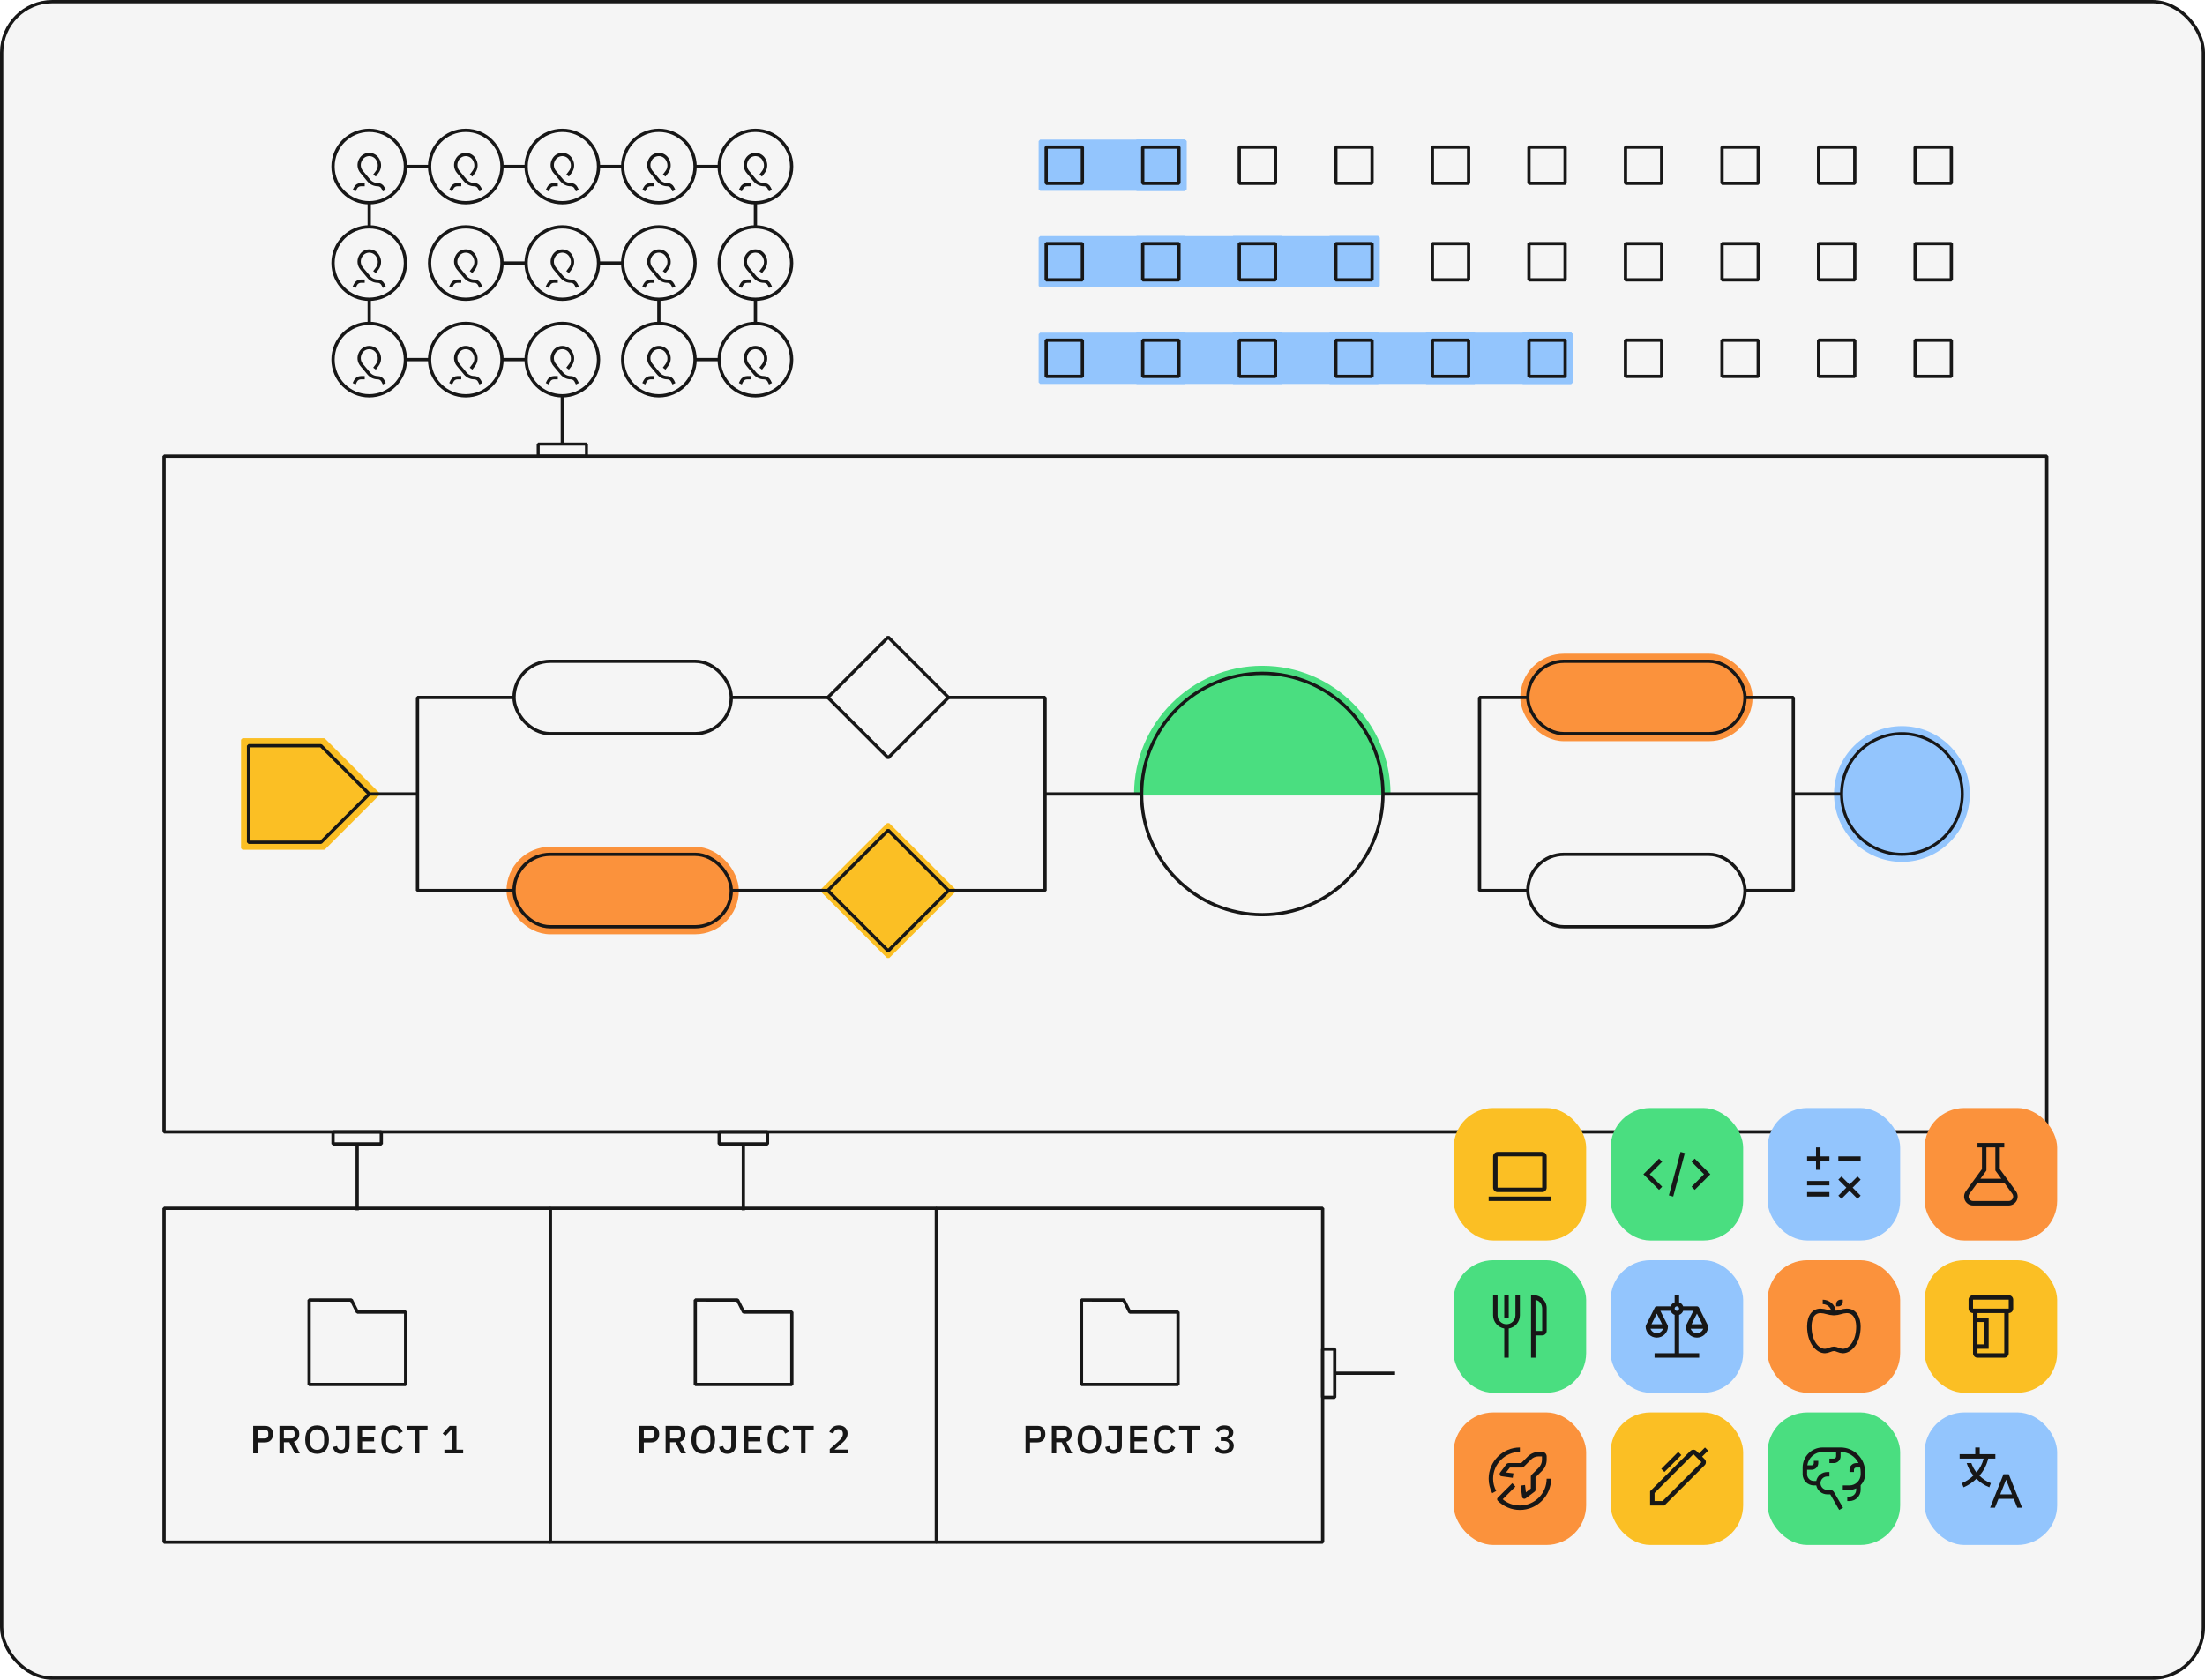 <svg width="672" height="512" viewBox="0 0 672 512" fill="none" xmlns="http://www.w3.org/2000/svg">
<g clip-path="url(#clip0_3097_602419)">
<rect width="672" height="512" rx="16" fill="#F5F5F5"/>
<rect x="50" y="368.294" width="117.697" height="101.755" stroke="#171717" stroke-linejoin="bevel"/>
<path d="M94.202 396.238L107.075 396.245L108.914 399.916H123.626V421.984H94.202V396.238Z" stroke="#171717" stroke-linejoin="bevel"/>
<path d="M78.513 442.981H77.157V434.605H80.757C82.293 434.605 83.193 435.601 83.193 437.125C83.193 438.649 82.293 439.645 80.757 439.645H78.513V442.981ZM78.513 435.793V438.457H80.673C81.357 438.457 81.765 438.085 81.765 437.413V436.837C81.765 436.165 81.357 435.793 80.673 435.793H78.513ZM86.517 439.597V442.981H85.161V434.605H88.773C90.273 434.605 91.197 435.577 91.197 437.125C91.197 438.313 90.633 439.141 89.565 439.453L91.377 442.981H89.865L88.185 439.597H86.517ZM86.517 438.457H88.677C89.361 438.457 89.769 438.085 89.769 437.413V436.837C89.769 436.165 89.361 435.793 88.677 435.793H86.517V438.457ZM96.627 443.125C94.443 443.125 93.015 441.613 93.015 438.793C93.015 435.973 94.443 434.461 96.627 434.461C98.811 434.461 100.239 435.973 100.239 438.793C100.239 441.613 98.811 443.125 96.627 443.125ZM96.627 441.913C97.923 441.913 98.787 440.977 98.787 439.453V438.133C98.787 436.609 97.923 435.673 96.627 435.673C95.331 435.673 94.467 436.609 94.467 438.133V439.453C94.467 440.977 95.331 441.913 96.627 441.913ZM102.416 434.605H106.508V440.701C106.508 442.165 105.512 443.125 103.964 443.125C102.512 443.125 101.672 442.273 101.444 441.025L102.692 440.749C102.836 441.457 103.232 441.913 103.964 441.913C104.684 441.913 105.152 441.469 105.152 440.557V435.733H102.416V434.605ZM114.371 442.981H109.007V434.605H114.371V435.805H110.363V438.133H113.999V439.333H110.363V441.781H114.371V442.981ZM119.744 443.125C117.56 443.125 116.228 441.601 116.228 438.793C116.228 435.985 117.56 434.461 119.744 434.461C121.196 434.461 122.168 435.109 122.732 436.357L121.592 436.981C121.304 436.189 120.716 435.673 119.744 435.673C118.46 435.673 117.668 436.609 117.668 438.157V439.429C117.668 440.977 118.46 441.913 119.744 441.913C120.74 441.913 121.376 441.337 121.676 440.521L122.768 441.181C122.204 442.393 121.196 443.125 119.744 443.125ZM126.438 442.981V435.805H123.942V434.605H130.29V435.805H127.794V442.981H126.438ZM141.155 442.981H135.431V441.853H137.783V435.589H137.687L135.743 437.665L134.915 436.921L137.051 434.605H139.115V441.853H141.155V442.981Z" fill="#171717"/>
<rect x="167.696" y="368.294" width="117.697" height="101.755" stroke="#171717" stroke-linejoin="bevel"/>
<path d="M211.898 396.238L224.772 396.245L226.611 399.916H241.323V421.984H211.898V396.238Z" stroke="#171717" stroke-linejoin="bevel"/>
<path d="M196.21 442.981H194.854V434.605H198.454C199.99 434.605 200.89 435.601 200.89 437.125C200.89 438.649 199.99 439.645 198.454 439.645H196.21V442.981ZM196.21 435.793V438.457H198.37C199.054 438.457 199.462 438.085 199.462 437.413V436.837C199.462 436.165 199.054 435.793 198.37 435.793H196.21ZM204.213 439.597V442.981H202.857V434.605H206.469C207.969 434.605 208.893 435.577 208.893 437.125C208.893 438.313 208.329 439.141 207.261 439.453L209.073 442.981H207.561L205.881 439.597H204.213ZM204.213 438.457H206.373C207.057 438.457 207.465 438.085 207.465 437.413V436.837C207.465 436.165 207.057 435.793 206.373 435.793H204.213V438.457ZM214.323 443.125C212.139 443.125 210.711 441.613 210.711 438.793C210.711 435.973 212.139 434.461 214.323 434.461C216.507 434.461 217.935 435.973 217.935 438.793C217.935 441.613 216.507 443.125 214.323 443.125ZM214.323 441.913C215.619 441.913 216.483 440.977 216.483 439.453V438.133C216.483 436.609 215.619 435.673 214.323 435.673C213.027 435.673 212.163 436.609 212.163 438.133V439.453C212.163 440.977 213.027 441.913 214.323 441.913ZM220.112 434.605H224.204V440.701C224.204 442.165 223.208 443.125 221.66 443.125C220.208 443.125 219.368 442.273 219.14 441.025L220.388 440.749C220.532 441.457 220.928 441.913 221.66 441.913C222.38 441.913 222.848 441.469 222.848 440.557V435.733H220.112V434.605ZM232.067 442.981H226.703V434.605H232.067V435.805H228.059V438.133H231.695V439.333H228.059V441.781H232.067V442.981ZM237.441 443.125C235.257 443.125 233.925 441.601 233.925 438.793C233.925 435.985 235.257 434.461 237.441 434.461C238.893 434.461 239.865 435.109 240.429 436.357L239.289 436.981C239.001 436.189 238.413 435.673 237.441 435.673C236.157 435.673 235.365 436.609 235.365 438.157V439.429C235.365 440.977 236.157 441.913 237.441 441.913C238.437 441.913 239.073 441.337 239.373 440.521L240.465 441.181C239.901 442.393 238.893 443.125 237.441 443.125ZM244.134 442.981V435.805H241.638V434.605H247.986V435.805H245.49V442.981H244.134ZM258.564 441.829V442.981H252.876V441.685L255.552 439.297C256.392 438.541 256.872 437.869 256.872 437.101V436.945C256.872 436.141 256.344 435.637 255.516 435.637C254.592 435.637 254.148 436.225 253.944 436.957L252.756 436.501C253.104 435.445 253.944 434.461 255.624 434.461C257.328 434.461 258.312 435.493 258.312 436.945C258.312 438.301 257.412 439.189 256.308 440.137L254.34 441.829H258.564Z" fill="#171717"/>
<rect x="285.394" y="368.294" width="117.697" height="101.755" stroke="#171717" stroke-linejoin="bevel"/>
<path d="M329.596 396.238L342.469 396.245L344.308 399.916H359.02V421.984H329.596V396.238Z" stroke="#171717" stroke-linejoin="bevel"/>
<path d="M313.907 442.981H312.551V434.605H316.151C317.687 434.605 318.587 435.601 318.587 437.125C318.587 438.649 317.687 439.645 316.151 439.645H313.907V442.981ZM313.907 435.793V438.457H316.067C316.751 438.457 317.159 438.085 317.159 437.413V436.837C317.159 436.165 316.751 435.793 316.067 435.793H313.907ZM321.91 439.597V442.981H320.554V434.605H324.166C325.666 434.605 326.59 435.577 326.59 437.125C326.59 438.313 326.026 439.141 324.958 439.453L326.77 442.981H325.258L323.578 439.597H321.91ZM321.91 438.457H324.07C324.754 438.457 325.162 438.085 325.162 437.413V436.837C325.162 436.165 324.754 435.793 324.07 435.793H321.91V438.457ZM332.02 443.125C329.836 443.125 328.408 441.613 328.408 438.793C328.408 435.973 329.836 434.461 332.02 434.461C334.204 434.461 335.632 435.973 335.632 438.793C335.632 441.613 334.204 443.125 332.02 443.125ZM332.02 441.913C333.316 441.913 334.18 440.977 334.18 439.453V438.133C334.18 436.609 333.316 435.673 332.02 435.673C330.724 435.673 329.86 436.609 329.86 438.133V439.453C329.86 440.977 330.724 441.913 332.02 441.913ZM337.809 434.605H341.901V440.701C341.901 442.165 340.905 443.125 339.357 443.125C337.905 443.125 337.065 442.273 336.837 441.025L338.085 440.749C338.229 441.457 338.625 441.913 339.357 441.913C340.077 441.913 340.545 441.469 340.545 440.557V435.733H337.809V434.605ZM349.764 442.981H344.4V434.605H349.764V435.805H345.756V438.133H349.392V439.333H345.756V441.781H349.764V442.981ZM355.138 443.125C352.954 443.125 351.622 441.601 351.622 438.793C351.622 435.985 352.954 434.461 355.138 434.461C356.59 434.461 357.562 435.109 358.126 436.357L356.986 436.981C356.698 436.189 356.11 435.673 355.138 435.673C353.854 435.673 353.062 436.609 353.062 438.157V439.429C353.062 440.977 353.854 441.913 355.138 441.913C356.134 441.913 356.77 441.337 357.07 440.521L358.162 441.181C357.598 442.393 356.59 443.125 355.138 443.125ZM361.831 442.981V435.805H359.335V434.605H365.683V435.805H363.187V442.981H361.831ZM372.061 438.049H372.913C373.945 438.049 374.437 437.557 374.437 436.873V436.789C374.437 436.033 373.909 435.601 373.105 435.601C372.313 435.601 371.761 435.985 371.377 436.621L370.477 435.841C370.981 435.109 371.749 434.461 373.141 434.461C374.725 434.461 375.865 435.265 375.865 436.621C375.865 437.689 375.133 438.349 374.257 438.541V438.601C375.205 438.781 376.009 439.465 376.009 440.677C376.009 442.141 374.809 443.125 373.021 443.125C371.461 443.125 370.681 442.393 370.153 441.625L371.149 440.845C371.557 441.517 372.049 441.985 373.021 441.985C374.041 441.985 374.605 441.469 374.605 440.605V440.521C374.605 439.669 374.005 439.201 372.949 439.201H372.061V438.049Z" fill="#171717"/>
<rect x="101.492" y="344.997" width="14.712" height="3.678" fill="#F5F5F5" stroke="#171717" stroke-linejoin="bevel"/>
<rect x="219.188" y="344.997" width="14.712" height="3.678" fill="#F5F5F5" stroke="#171717" stroke-linejoin="bevel"/>
<rect x="403.09" y="411.201" width="3.678" height="14.712" fill="#F5F5F5" stroke="#171717" stroke-linejoin="bevel"/>
<path d="M108.849 348.675V368.904" stroke="#171717" stroke-linejoin="bevel"/>
<path d="M226.545 348.675V368.904" stroke="#171717" stroke-linejoin="bevel"/>
<path d="M432.514 418.557H406.768" stroke="#171717" stroke-linejoin="bevel"/>
<path d="M171.375 135.35V109.604H112.526V50.755H230.223V109.604H200.799V80.18H141.951" stroke="#171717" stroke-linejoin="bevel"/>
<rect x="164.019" y="135.35" width="14.712" height="3.678" fill="#F5F5F5" stroke="#171717" stroke-width="0.92" stroke-linejoin="bevel"/>
<circle cx="171.375" cy="80.18" r="11.034" fill="#F5F5F5" stroke="#171717" stroke-linejoin="bevel"/>
<circle cx="171.375" cy="50.755" r="11.034" fill="#F5F5F5" stroke="#171717" stroke-linejoin="bevel"/>
<circle cx="200.799" cy="80.18" r="11.034" fill="#F5F5F5" stroke="#171717" stroke-linejoin="bevel"/>
<circle cx="200.799" cy="50.755" r="11.034" fill="#F5F5F5" stroke="#171717" stroke-linejoin="bevel"/>
<circle cx="230.223" cy="80.18" r="11.034" fill="#F5F5F5" stroke="#171717" stroke-linejoin="bevel"/>
<circle cx="230.223" cy="50.755" r="11.034" fill="#F5F5F5" stroke="#171717" stroke-linejoin="bevel"/>
<circle cx="230.223" cy="109.603" r="11.034" fill="#F5F5F5" stroke="#171717" stroke-linejoin="bevel"/>
<circle cx="200.799" cy="109.603" r="11.034" fill="#F5F5F5" stroke="#171717" stroke-linejoin="bevel"/>
<circle cx="171.375" cy="109.603" r="11.034" fill="#F5F5F5" stroke="#171717" stroke-linejoin="bevel"/>
<circle cx="141.95" cy="80.18" r="11.034" fill="#F5F5F5" stroke="#171717" stroke-linejoin="bevel"/>
<circle cx="141.95" cy="50.755" r="11.034" fill="#F5F5F5" stroke="#171717" stroke-linejoin="bevel"/>
<circle cx="141.95" cy="109.603" r="11.034" fill="#F5F5F5" stroke="#171717" stroke-linejoin="bevel"/>
<circle cx="112.526" cy="80.18" r="11.034" fill="#F5F5F5" stroke="#171717" stroke-linejoin="bevel"/>
<circle cx="112.526" cy="50.755" r="11.034" fill="#F5F5F5" stroke="#171717" stroke-linejoin="bevel"/>
<circle cx="112.526" cy="109.603" r="11.034" fill="#F5F5F5" stroke="#171717" stroke-linejoin="bevel"/>
<path d="M117.124 87.535L116.695 86.677C116.394 86.076 115.78 85.697 115.108 85.697V85.697C114.055 85.697 113.056 85.229 112.382 84.42L110.202 81.804C109.379 80.817 109.219 79.437 109.794 78.288L109.865 78.146C110.369 77.138 111.399 76.501 112.526 76.501V76.501C113.653 76.501 114.684 77.138 115.188 78.146L115.285 78.341C115.848 79.468 115.727 80.816 114.971 81.824L114.825 82.019L114.135 82.938M107.929 87.535L108.34 86.713C108.651 86.09 109.288 85.697 109.985 85.697H111.147" stroke="#171717" stroke-linejoin="bevel"/>
<path d="M117.124 58.111L116.695 57.253C116.394 56.652 115.78 56.272 115.108 56.272V56.272C114.055 56.272 113.056 55.804 112.382 54.995L110.202 52.379C109.379 51.393 109.219 50.013 109.794 48.864L109.865 48.722C110.369 47.714 111.399 47.077 112.526 47.077V47.077C113.653 47.077 114.684 47.714 115.188 48.722L115.285 48.916C115.848 50.043 115.727 51.392 114.971 52.4L114.825 52.594L114.135 53.514M107.929 58.111L108.34 57.289C108.651 56.666 109.288 56.272 109.985 56.272H111.147" stroke="#171717" stroke-linejoin="bevel"/>
<path d="M117.124 116.959L116.695 116.101C116.394 115.5 115.78 115.12 115.108 115.12V115.12C114.055 115.12 113.056 114.653 112.382 113.844L110.202 111.228C109.379 110.241 109.219 108.861 109.794 107.712L109.865 107.57C110.369 106.562 111.399 105.925 112.526 105.925V105.925C113.653 105.925 114.684 106.562 115.188 107.57L115.285 107.764C115.848 108.891 115.727 110.24 114.971 111.248L114.825 111.442L114.135 112.362M107.929 116.959L108.34 116.137C108.651 115.514 109.288 115.12 109.985 115.12H111.147" stroke="#171717" stroke-linejoin="bevel"/>
<path d="M146.548 87.535L146.118 86.677C145.818 86.076 145.204 85.697 144.532 85.697V85.697C143.478 85.697 142.48 85.229 141.806 84.42L139.626 81.804C138.803 80.817 138.643 79.437 139.218 78.288L139.289 78.146C139.793 77.138 140.823 76.501 141.95 76.501V76.501C143.077 76.501 144.107 77.138 144.612 78.146L144.709 78.341C145.272 79.468 145.15 80.816 144.394 81.824L144.249 82.019L143.559 82.938M137.353 87.535L137.764 86.713C138.075 86.09 138.712 85.697 139.409 85.697H140.571" stroke="#171717" stroke-linejoin="bevel"/>
<path d="M146.548 58.111L146.118 57.253C145.818 56.652 145.204 56.272 144.532 56.272V56.272C143.478 56.272 142.48 55.804 141.806 54.995L139.626 52.379C138.803 51.393 138.643 50.013 139.218 48.864L139.289 48.722C139.793 47.714 140.823 47.077 141.95 47.077V47.077C143.077 47.077 144.107 47.714 144.612 48.722L144.709 48.916C145.272 50.043 145.15 51.392 144.394 52.4L144.249 52.594L143.559 53.514M137.353 58.111L137.764 57.289C138.075 56.666 138.712 56.272 139.409 56.272H140.571" stroke="#171717" stroke-linejoin="bevel"/>
<path d="M146.548 116.959L146.118 116.101C145.818 115.5 145.204 115.12 144.532 115.12V115.12C143.478 115.12 142.48 114.653 141.806 113.844L139.626 111.228C138.803 110.241 138.643 108.861 139.218 107.712L139.289 107.57C139.793 106.562 140.823 105.925 141.95 105.925V105.925C143.077 105.925 144.107 106.562 144.612 107.57L144.709 107.764C145.272 108.891 145.15 110.24 144.394 111.248L144.249 111.442L143.559 112.362M137.353 116.959L137.764 116.137C138.075 115.514 138.712 115.12 139.409 115.12H140.571" stroke="#171717" stroke-linejoin="bevel"/>
<path d="M175.972 87.535L175.543 86.677C175.243 86.076 174.628 85.697 173.956 85.697V85.697C172.903 85.697 171.905 85.229 171.23 84.42L169.05 81.804C168.228 80.817 168.068 79.437 168.642 78.288L168.713 78.146C169.217 77.138 170.248 76.501 171.375 76.501V76.501C172.502 76.501 173.532 77.138 174.036 78.146L174.133 78.341C174.697 79.468 174.575 80.816 173.819 81.824L173.674 82.019L172.984 82.938M166.777 87.535L167.189 86.713C167.5 86.09 168.137 85.697 168.833 85.697H169.996" stroke="#171717" stroke-linejoin="bevel"/>
<path d="M175.972 58.111L175.543 57.253C175.243 56.652 174.628 56.272 173.956 56.272V56.272C172.903 56.272 171.905 55.804 171.23 54.995L169.05 52.379C168.228 51.393 168.068 50.013 168.642 48.864L168.713 48.722C169.217 47.714 170.248 47.077 171.375 47.077V47.077C172.502 47.077 173.532 47.714 174.036 48.722L174.133 48.916C174.697 50.043 174.575 51.392 173.819 52.4L173.674 52.594L172.984 53.514M166.777 58.111L167.189 57.289C167.5 56.666 168.137 56.272 168.833 56.272H169.996" stroke="#171717" stroke-linejoin="bevel"/>
<path d="M205.396 87.535L204.967 86.677C204.667 86.076 204.052 85.697 203.38 85.697V85.697C202.327 85.697 201.328 85.229 200.654 84.42L198.474 81.804C197.652 80.817 197.492 79.437 198.066 78.288L198.137 78.146C198.641 77.138 199.672 76.501 200.799 76.501V76.501C201.926 76.501 202.956 77.138 203.46 78.146L203.557 78.341C204.121 79.468 203.999 80.816 203.243 81.824L203.097 82.019L202.408 82.938M196.201 87.535L196.612 86.713C196.924 86.09 197.561 85.697 198.257 85.697H199.419" stroke="#171717" stroke-linejoin="bevel"/>
<path d="M205.396 58.111L204.967 57.253C204.667 56.652 204.052 56.272 203.38 56.272V56.272C202.327 56.272 201.328 55.804 200.654 54.995L198.474 52.379C197.652 51.393 197.492 50.013 198.066 48.864L198.137 48.722C198.641 47.714 199.672 47.077 200.799 47.077V47.077C201.926 47.077 202.956 47.714 203.46 48.722L203.557 48.916C204.121 50.043 203.999 51.392 203.243 52.4L203.097 52.594L202.408 53.514M196.201 58.111L196.612 57.289C196.924 56.666 197.561 56.272 198.257 56.272H199.419" stroke="#171717" stroke-linejoin="bevel"/>
<path d="M234.82 87.535L234.391 86.677C234.09 86.076 233.476 85.697 232.804 85.697V85.697C231.751 85.697 230.752 85.229 230.078 84.42L227.898 81.804C227.076 80.817 226.916 79.437 227.49 78.288L227.561 78.146C228.065 77.138 229.095 76.501 230.223 76.501V76.501C231.35 76.501 232.38 77.138 232.884 78.146L232.981 78.341C233.545 79.468 233.423 80.816 232.667 81.824L232.521 82.019L231.832 82.938M225.625 87.535L226.036 86.713C226.348 86.09 226.985 85.697 227.681 85.697H228.843" stroke="#171717" stroke-linejoin="bevel"/>
<path d="M234.82 58.111L234.391 57.253C234.09 56.652 233.476 56.272 232.804 56.272V56.272C231.751 56.272 230.752 55.804 230.078 54.995L227.898 52.379C227.076 51.393 226.916 50.013 227.49 48.864L227.561 48.722C228.065 47.714 229.095 47.077 230.223 47.077V47.077C231.35 47.077 232.38 47.714 232.884 48.722L232.981 48.916C233.545 50.043 233.423 51.392 232.667 52.4L232.521 52.594L231.832 53.514M225.625 58.111L226.036 57.289C226.348 56.666 226.985 56.272 227.681 56.272H228.843" stroke="#171717" stroke-linejoin="bevel"/>
<path d="M234.82 116.959L234.391 116.101C234.09 115.5 233.476 115.12 232.804 115.12V115.12C231.751 115.12 230.752 114.653 230.078 113.844L227.898 111.228C227.076 110.241 226.916 108.861 227.49 107.712L227.561 107.57C228.065 106.562 229.095 105.925 230.223 105.925V105.925C231.35 105.925 232.38 106.562 232.884 107.57L232.981 107.764C233.545 108.891 233.423 110.24 232.667 111.248L232.521 111.442L231.832 112.362M225.625 116.959L226.036 116.137C226.348 115.514 226.985 115.12 227.681 115.12H228.843" stroke="#171717" stroke-linejoin="bevel"/>
<path d="M205.396 116.959L204.967 116.101C204.667 115.5 204.052 115.12 203.38 115.12V115.12C202.327 115.12 201.328 114.653 200.654 113.844L198.474 111.228C197.652 110.241 197.492 108.861 198.066 107.712L198.137 107.57C198.641 106.562 199.672 105.925 200.799 105.925V105.925C201.926 105.925 202.956 106.562 203.46 107.57L203.557 107.764C204.121 108.891 203.999 110.24 203.243 111.248L203.097 111.442L202.408 112.362M196.201 116.959L196.612 116.137C196.924 115.514 197.561 115.12 198.257 115.12H199.419" stroke="#171717" stroke-linejoin="bevel"/>
<path d="M175.972 116.959L175.543 116.101C175.243 115.5 174.628 115.12 173.956 115.12V115.12C172.903 115.12 171.905 114.653 171.23 113.844L169.05 111.228C168.228 110.241 168.068 108.861 168.642 107.712L168.713 107.57C169.217 106.562 170.248 105.925 171.375 105.925V105.925C172.502 105.925 173.532 106.562 174.036 107.57L174.133 107.764C174.697 108.891 174.575 110.24 173.819 111.248L173.674 111.442L172.984 112.362M166.777 116.959L167.189 116.137C167.5 115.514 168.137 115.12 168.833 115.12H169.996" stroke="#171717" stroke-linejoin="bevel"/>
<rect x="317" y="43" width="44.136" height="14.712" fill="#93C5FD" stroke="#93C5FD" stroke-width="0.92" stroke-linejoin="bevel"/>
<rect x="346.424" y="43" width="14.712" height="14.712" fill="#93C5FD" stroke="#93C5FD" stroke-linejoin="bevel"/>
<rect x="317" y="101.848" width="161.833" height="14.712" fill="#93C5FD" stroke="#93C5FD" stroke-width="0.92" stroke-linejoin="bevel"/>
<rect x="375.849" y="101.848" width="14.712" height="14.712" fill="#93C5FD" stroke="#93C5FD" stroke-linejoin="bevel"/>
<rect x="434.696" y="101.848" width="14.712" height="14.712" fill="#93C5FD" stroke="#93C5FD" stroke-linejoin="bevel"/>
<rect x="346.424" y="101.848" width="14.712" height="14.712" fill="#93C5FD" stroke="#93C5FD" stroke-linejoin="bevel"/>
<rect x="405.272" y="101.848" width="14.712" height="14.712" fill="#93C5FD" stroke="#93C5FD" stroke-linejoin="bevel"/>
<rect x="464.121" y="101.848" width="14.712" height="14.712" fill="#93C5FD" stroke="#93C5FD" stroke-linejoin="bevel"/>
<rect x="317" y="72.424" width="102.985" height="14.712" fill="#93C5FD" stroke="#93C5FD" stroke-width="0.92" stroke-linejoin="bevel"/>
<rect x="375.849" y="72.424" width="14.712" height="14.712" fill="#93C5FD" stroke="#93C5FD" stroke-linejoin="bevel"/>
<rect x="346.424" y="72.424" width="14.712" height="14.712" fill="#93C5FD" stroke="#93C5FD" stroke-linejoin="bevel"/>
<rect x="405.272" y="72.424" width="14.712" height="14.712" fill="#93C5FD" stroke="#93C5FD" stroke-linejoin="bevel"/>
<rect x="318.839" y="44.839" width="11.034" height="11.034" stroke="#171717" stroke-linejoin="bevel"/>
<rect x="318.839" y="74.263" width="11.034" height="11.034" stroke="#171717" stroke-linejoin="bevel"/>
<rect x="318.839" y="103.688" width="11.034" height="11.034" stroke="#171717" stroke-linejoin="bevel"/>
<rect x="348.263" y="103.688" width="11.034" height="11.034" stroke="#171717" stroke-linejoin="bevel"/>
<rect x="377.688" y="103.688" width="11.034" height="11.034" stroke="#171717" stroke-linejoin="bevel"/>
<rect x="407.111" y="103.688" width="11.034" height="11.034" stroke="#171717" stroke-linejoin="bevel"/>
<rect x="436.535" y="103.688" width="11.034" height="11.034" stroke="#171717" stroke-linejoin="bevel"/>
<rect x="465.96" y="103.688" width="11.034" height="11.034" stroke="#171717" stroke-linejoin="bevel"/>
<rect x="407.111" y="74.263" width="11.034" height="11.034" stroke="#171717" stroke-linejoin="bevel"/>
<rect x="377.688" y="74.263" width="11.034" height="11.034" stroke="#171717" stroke-linejoin="bevel"/>
<rect x="348.263" y="74.263" width="11.034" height="11.034" stroke="#171717" stroke-linejoin="bevel"/>
<rect x="377.688" y="44.839" width="11.034" height="11.034" stroke="#171717" stroke-linejoin="bevel"/>
<rect x="348.263" y="44.839" width="11.034" height="11.034" stroke="#171717" stroke-linejoin="bevel"/>
<rect x="436.535" y="44.839" width="11.034" height="11.034" stroke="#171717" stroke-linejoin="bevel"/>
<rect x="495.384" y="44.839" width="11.034" height="11.034" stroke="#171717" stroke-linejoin="bevel"/>
<rect x="554.232" y="44.839" width="11.034" height="11.034" stroke="#171717" stroke-linejoin="bevel"/>
<rect x="407.111" y="44.839" width="11.034" height="11.034" stroke="#171717" stroke-linejoin="bevel"/>
<rect x="465.96" y="44.839" width="11.034" height="11.034" stroke="#171717" stroke-linejoin="bevel"/>
<rect x="524.808" y="44.839" width="11.034" height="11.034" stroke="#171717" stroke-linejoin="bevel"/>
<rect x="583.656" y="44.839" width="11.034" height="11.034" stroke="#171717" stroke-linejoin="bevel"/>
<rect x="554.232" y="103.688" width="11.034" height="11.034" stroke="#171717" stroke-linejoin="bevel"/>
<rect x="524.808" y="103.688" width="11.034" height="11.034" stroke="#171717" stroke-linejoin="bevel"/>
<rect x="495.384" y="103.688" width="11.034" height="11.034" stroke="#171717" stroke-linejoin="bevel"/>
<rect x="583.656" y="103.688" width="11.034" height="11.034" stroke="#171717" stroke-linejoin="bevel"/>
<rect x="436.535" y="74.263" width="11.034" height="11.034" stroke="#171717" stroke-linejoin="bevel"/>
<rect x="495.384" y="74.263" width="11.034" height="11.034" stroke="#171717" stroke-linejoin="bevel"/>
<rect x="465.96" y="74.263" width="11.034" height="11.034" stroke="#171717" stroke-linejoin="bevel"/>
<rect x="554.232" y="74.263" width="11.034" height="11.034" stroke="#171717" stroke-linejoin="bevel"/>
<rect x="524.808" y="74.263" width="11.034" height="11.034" stroke="#171717" stroke-linejoin="bevel"/>
<rect x="583.656" y="74.263" width="11.034" height="11.034" stroke="#171717" stroke-linejoin="bevel"/>
<rect x="50" y="139.028" width="573.771" height="205.969" stroke="#171717" stroke-linejoin="bevel"/>
<path d="M270.681 251.208L290.91 271.437L270.681 291.666L250.452 271.437L270.681 251.208Z" fill="#FBBF24" stroke="#FBBF24" stroke-width="0.92" stroke-linejoin="bevel"/>
<circle cx="579.634" cy="242.012" r="20.229" fill="#93C5FD" stroke="#93C5FD" stroke-width="0.92" stroke-linejoin="bevel"/>
<rect x="154.823" y="258.563" width="69.882" height="25.746" rx="12.873" fill="#FB923C" stroke="#FB923C" stroke-width="0.92" stroke-linejoin="round"/>
<path d="M73.907 225.461H98.734L115.285 242.013L98.734 258.564H73.907V225.461Z" fill="#FBBF24" stroke="#FBBF24" stroke-width="0.92" stroke-linejoin="bevel"/>
<path d="M346.081 242.013C346.081 220.684 363.371 203.394 384.7 203.394V203.394C406.029 203.394 423.319 220.684 423.319 242.013V242.013H346.081V242.013Z" fill="#4ADE80" stroke="#4ADE80" stroke-width="0.92" stroke-linejoin="bevel"/>
<rect x="463.777" y="199.715" width="69.882" height="25.746" rx="12.873" fill="#FB923C" stroke="#FB923C" stroke-width="0.92" stroke-linejoin="round"/>
<path d="M75.746 227.3H97.814L112.526 242.012L97.814 256.724H75.746V227.3Z" stroke="#171717" stroke-linejoin="bevel"/>
<path d="M270.681 253.046L289.071 271.436L270.681 289.827L252.291 271.436L270.681 253.046Z" stroke="#171717" stroke-linejoin="bevel"/>
<path d="M270.681 194.198L289.071 212.588L270.681 230.978L252.291 212.588L270.681 194.198Z" stroke="#171717" stroke-linejoin="bevel"/>
<rect x="156.663" y="201.554" width="66.204" height="22.068" rx="11.034" stroke="#171717" stroke-linejoin="bevel"/>
<rect x="465.616" y="260.403" width="66.204" height="22.068" rx="11.034" stroke="#171717" stroke-linejoin="bevel"/>
<rect x="156.663" y="260.403" width="66.204" height="22.068" rx="11.034" stroke="#171717" stroke-linejoin="round"/>
<rect x="465.616" y="201.554" width="66.204" height="22.068" rx="11.034" stroke="#171717" stroke-linejoin="bevel"/>
<path d="M112.526 242.013H127.238M127.238 242.013V271.437H156.663M127.238 242.013V212.588H156.663" stroke="#171717" stroke-linejoin="bevel"/>
<path d="M421.48 242.013H450.905M450.905 242.013V271.437H465.617M450.905 242.013V212.588H465.617" stroke="#171717" stroke-linejoin="bevel"/>
<path d="M347.92 242.013H318.495M318.495 242.013V271.437H289.071M318.495 242.013V212.588H289.071" stroke="#171717" stroke-linejoin="bevel"/>
<path d="M561.244 242.013H546.532M546.532 242.013V271.437H531.82M546.532 242.013V212.588H531.82" stroke="#171717" stroke-linejoin="bevel"/>
<path d="M252.291 271.437H222.867M222.867 212.588H252.291" stroke="#171717" stroke-linejoin="bevel"/>
<circle cx="384.7" cy="242.013" r="36.78" stroke="#171717" stroke-linejoin="bevel"/>
<circle cx="579.635" cy="242.013" r="18.39" stroke="#171717" stroke-width="0.92" stroke-linejoin="bevel"/>
<g filter="url(#filter0_dd_3097_602419)">
<rect x="425.158" y="321.09" width="218.842" height="169.189" rx="14.712" fill="#F5F5F5"/>
</g>
<rect x="443" y="337.711" width="40.398" height="40.398" rx="12.12" fill="#FBBF24"/>
<path fill-rule="evenodd" clip-rule="evenodd" d="M456.398 363.355H470.001C470.362 363.354 470.708 363.211 470.963 362.956C471.218 362.701 471.361 362.355 471.362 361.995V352.473C471.361 352.112 471.218 351.766 470.963 351.511C470.708 351.256 470.362 351.113 470.001 351.112H456.398C456.038 351.113 455.692 351.256 455.437 351.511C455.182 351.766 455.038 352.112 455.038 352.473V361.995C455.038 362.355 455.182 362.701 455.437 362.956C455.692 363.211 456.038 363.355 456.398 363.355ZM456.398 361.995V352.473H470.001V361.995H456.398ZM453.678 364.715H472.722V366.076H453.678V364.715Z" fill="#171717"/>
<rect x="490.848" y="337.711" width="40.398" height="40.398" rx="12.12" fill="#4ADE80"/>
<g clip-path="url(#clip1_3097_602419)">
<path fill-rule="evenodd" clip-rule="evenodd" d="M508.612 364.361L512.162 351.11L513.476 351.462L509.926 364.713L508.612 364.361ZM500.846 357.911L505.607 353.15L506.566 354.109L502.771 357.911L506.566 361.713L505.607 362.672L500.846 357.911ZM521.25 357.911L516.489 362.672L515.53 361.713L519.325 357.911L515.53 354.109L516.489 353.15L521.25 357.911Z" fill="#171717"/>
</g>
<rect x="538.696" y="337.711" width="40.398" height="40.398" rx="12.12" fill="#93C5FD"/>
<path fill-rule="evenodd" clip-rule="evenodd" d="M557.536 352.47H554.815V349.749H553.455V352.47H550.734V353.83H553.455V356.55H554.815V353.83H557.536V352.47ZM557.536 359.951H550.734V361.311H557.536V359.951ZM550.734 363.352H557.536V364.712H550.734V363.352ZM567.058 352.469H560.256V353.83H567.058V352.469ZM567.058 359.55L564.616 361.992L567.058 364.433L566.099 365.392L563.657 362.951L561.215 365.392L560.256 364.433L562.698 361.992L560.256 359.55L561.215 358.591L563.657 361.033L566.099 358.591L567.058 359.55Z" fill="#171717"/>
<rect x="586.545" y="337.711" width="40.398" height="40.398" rx="12.12" fill="#FB923C"/>
<path d="M614.384 363.092L609.465 356.329V349.749H610.826V348.389H602.664V349.749H604.024V356.329L599.106 363.092C598.809 363.5 598.631 363.982 598.592 364.484C598.552 364.987 598.652 365.491 598.881 365.94C599.109 366.389 599.458 366.767 599.888 367.03C600.318 367.293 600.812 367.433 601.316 367.433H612.173C612.677 367.433 613.172 367.293 613.602 367.03C614.032 366.767 614.38 366.389 614.609 365.94C614.838 365.491 614.938 364.987 614.898 364.484C614.858 363.982 614.68 363.5 614.384 363.092V363.092ZM605.384 356.772V349.749H608.105V356.772L609.923 359.271H603.567L605.384 356.772ZM612.173 366.073H601.316C601.063 366.072 600.815 366.002 600.599 365.87C600.383 365.738 600.208 365.548 600.093 365.322C599.978 365.097 599.928 364.844 599.948 364.591C599.967 364.339 600.057 364.097 600.206 363.892L602.577 360.631H610.912L613.284 363.892C613.433 364.097 613.522 364.339 613.542 364.591C613.562 364.844 613.512 365.097 613.397 365.322C613.282 365.548 613.107 365.738 612.891 365.87C612.675 366.002 612.427 366.072 612.173 366.073V366.073Z" fill="#171717"/>
<rect x="443" y="384.11" width="40.398" height="40.398" rx="12.12" fill="#4ADE80"/>
<path fill-rule="evenodd" clip-rule="evenodd" d="M466.601 394.787H467.281C467.822 394.766 468.362 394.857 468.867 395.054C469.372 395.252 469.83 395.552 470.213 395.935C470.596 396.318 470.896 396.777 471.094 397.281C471.291 397.786 471.383 398.326 471.362 398.868V405.669C471.362 406.03 471.218 406.376 470.963 406.631C470.708 406.886 470.362 407.029 470.001 407.029H467.961V413.831H466.601V394.787ZM467.961 405.669H470.001V398.868C470.001 398.616 469.92 396.589 467.961 396.208V405.669ZM461.84 400.908C461.84 401.63 461.553 402.322 461.043 402.832C460.533 403.342 459.841 403.629 459.119 403.629C458.397 403.629 457.705 403.342 457.195 402.832C456.685 402.322 456.398 401.63 456.398 400.908V394.787H455.038V400.908C455.039 401.872 455.381 402.804 456.003 403.54C456.626 404.276 457.489 404.767 458.439 404.928V413.831H459.799V404.928C460.749 404.767 461.612 404.276 462.234 403.54C462.857 402.804 463.199 401.872 463.2 400.908V394.787H461.84V400.908ZM459.799 394.787H458.439V401.588H459.799V394.787Z" fill="#171717"/>
<rect x="490.849" y="384.11" width="40.398" height="40.398" rx="12.12" fill="#93C5FD"/>
<path d="M513.769 404.309C513.769 405.211 514.127 406.076 514.765 406.714C515.403 407.352 516.268 407.71 517.17 407.71C518.072 407.71 518.937 407.352 519.574 406.714C520.212 406.076 520.57 405.211 520.57 404.309C520.571 404.204 520.546 404.099 520.499 404.005L517.779 398.566C517.77 398.547 517.76 398.529 517.748 398.511C517.687 398.412 517.602 398.331 517.501 398.274C517.4 398.218 517.286 398.188 517.17 398.188H512.968C512.865 397.903 512.701 397.645 512.486 397.432C512.272 397.218 512.013 397.055 511.729 396.953V394.787H510.368V396.953C510.083 397.055 509.825 397.218 509.61 397.432C509.396 397.645 509.232 397.903 509.129 398.188H504.927C504.801 398.188 504.677 398.223 504.57 398.289C504.462 398.356 504.375 398.451 504.319 398.564L501.598 404.005C501.551 404.099 501.526 404.204 501.526 404.309C501.526 405.211 501.885 406.076 502.522 406.714C503.16 407.352 504.025 407.71 504.927 407.71C505.829 407.71 506.694 407.352 507.332 406.714C507.97 406.076 508.328 405.211 508.328 404.309C508.328 404.204 508.303 404.099 508.256 404.005L506.028 399.548H509.129C509.232 399.833 509.396 400.091 509.61 400.304C509.825 400.518 510.083 400.681 510.368 400.783V412.471H504.247V413.831H517.85V412.471H511.729V400.783C512.013 400.681 512.272 400.518 512.486 400.304C512.701 400.091 512.865 399.833 512.968 399.548H516.069L513.841 404.005C513.794 404.099 513.769 404.204 513.769 404.309ZM504.927 406.35C504.507 406.348 504.097 406.217 503.754 405.973C503.411 405.73 503.152 405.386 503.012 404.989H506.842C506.702 405.386 506.443 405.73 506.1 405.973C505.757 406.217 505.348 406.348 504.927 406.35V406.35ZM506.547 403.629H503.307L504.927 400.389L506.547 403.629ZM511.048 399.548C510.914 399.548 510.782 399.508 510.671 399.434C510.559 399.359 510.472 399.253 510.42 399.128C510.369 399.004 510.355 398.867 510.381 398.735C510.408 398.603 510.472 398.482 510.567 398.387C510.663 398.292 510.784 398.227 510.916 398.201C511.048 398.175 511.184 398.188 511.309 398.24C511.433 398.291 511.539 398.378 511.614 398.49C511.689 398.602 511.729 398.733 511.729 398.868C511.728 399.048 511.657 399.221 511.529 399.349C511.402 399.476 511.229 399.548 511.048 399.548V399.548ZM517.17 406.35C516.749 406.348 516.339 406.217 515.997 405.973C515.654 405.73 515.395 405.386 515.255 404.989H519.084C518.944 405.386 518.685 405.73 518.343 405.973C518 406.217 517.59 406.348 517.17 406.35V406.35ZM517.17 400.389L518.79 403.629H515.55L517.17 400.389Z" fill="#171717"/>
<rect x="538.696" y="384.11" width="40.398" height="40.398" rx="12.12" fill="#FB923C"/>
<path fill-rule="evenodd" clip-rule="evenodd" d="M559.576 398.188H560.256C560.617 398.188 560.963 398.044 561.218 397.789C561.473 397.534 561.616 397.188 561.617 396.828V396.147H560.936C560.576 396.148 560.23 396.291 559.975 396.546C559.72 396.801 559.577 397.147 559.576 397.508V398.188ZM560.749 399.231C561.422 399.017 562.121 398.895 562.827 398.868C565.95 398.868 567.058 401.799 567.058 404.309C567.058 409.417 564.29 412.47 561.617 412.471C561.033 412.44 560.46 412.304 559.924 412.07C559.598 411.924 559.251 411.83 558.896 411.791C558.542 411.83 558.196 411.924 557.87 412.07C557.335 412.304 556.761 412.44 556.177 412.471H556.176C553.501 412.47 550.734 409.417 550.734 404.309C550.734 400.953 552.306 398.868 554.837 398.868C555.57 398.899 556.296 399.021 556.998 399.232C557.379 399.33 557.746 399.421 558.098 399.48C557.937 398.914 557.596 398.415 557.126 398.059C556.657 397.703 556.084 397.51 555.495 397.508V396.148C556.453 396.149 557.379 396.487 558.113 397.102C558.846 397.717 559.341 398.57 559.509 399.512C559.928 399.445 560.342 399.351 560.749 399.231ZM560.399 410.795C560.784 410.968 561.196 411.075 561.617 411.111C563.622 411.11 565.698 408.566 565.698 404.309C565.698 403.628 565.559 400.228 562.827 400.228C562.242 400.258 561.663 400.364 561.106 400.544C560.445 400.753 559.761 400.876 559.068 400.909H558.734C558.031 400.872 557.335 400.752 556.66 400.55C556.068 400.369 555.455 400.261 554.837 400.228C552.362 400.228 552.095 403.083 552.095 404.309C552.095 408.565 554.169 411.109 556.176 411.111C556.597 411.075 557.01 410.968 557.396 410.795C557.87 410.585 558.378 410.462 558.896 410.431C559.415 410.462 559.924 410.585 560.399 410.795Z" fill="#171717"/>
<rect x="586.545" y="384.11" width="40.398" height="40.398" rx="12.12" fill="#FBBF24"/>
<path d="M612.186 394.787H601.304C600.943 394.787 600.597 394.93 600.342 395.186C600.087 395.441 599.943 395.787 599.943 396.147V398.868C599.943 399.229 600.087 399.575 600.342 399.83C600.597 400.085 600.943 400.228 601.304 400.228V412.471C601.304 412.832 601.447 413.178 601.702 413.433C601.957 413.688 602.303 413.831 602.664 413.831H610.826C611.186 413.831 611.532 413.688 611.788 413.433C612.043 413.178 612.186 412.832 612.186 412.471V400.228C612.547 400.228 612.893 400.085 613.148 399.83C613.403 399.575 613.546 399.229 613.546 398.868V396.147C613.546 395.787 613.403 395.441 613.148 395.186C612.893 394.93 612.547 394.787 612.186 394.787ZM602.664 402.949H604.704V409.75H602.664V402.949ZM610.826 412.471H602.664V411.111H606.065V401.589H602.664V400.228H610.826V412.471ZM601.304 398.868V396.147H612.186V398.868H601.304Z" fill="#171717"/>
<rect x="443" y="430.508" width="40.398" height="40.398" rx="12.12" fill="#FB923C"/>
<path fill-rule="evenodd" clip-rule="evenodd" d="M454.766 455.129C454.086 453.768 453.678 452.272 453.678 450.708C453.678 445.47 457.963 441.186 463.2 441.186V442.546C458.711 442.546 455.038 446.219 455.038 450.708C455.038 452.068 455.378 453.292 455.99 454.448L454.766 455.129ZM471.361 450.708C471.361 455.197 467.688 458.869 463.199 458.869C461.227 458.869 459.39 458.189 457.962 456.965L461.839 453.088L460.886 452.068L456.465 456.489C456.193 456.761 456.193 457.169 456.465 457.441C458.234 459.209 460.682 460.23 463.199 460.23C468.436 460.23 472.721 455.945 472.721 450.708H471.361ZM464.289 456.761C464.357 456.829 464.493 456.829 464.561 456.829C464.697 456.829 464.833 456.761 464.969 456.693L467.69 454.652C467.894 454.516 467.962 454.312 467.962 454.108V450.299L470.002 448.259C470.886 447.375 471.362 446.219 471.362 444.926V443.906C471.362 443.158 470.75 442.546 470.002 442.546H468.982C467.758 442.546 466.533 443.022 465.649 443.906L463.609 445.947H459.8C459.596 445.947 459.392 446.015 459.188 446.151L457.147 448.871C457.011 449.075 457.011 449.347 457.079 449.551C457.147 449.755 457.351 449.959 457.623 449.959L461.024 450.435L461.228 449.075L458.984 448.803L460.14 447.307H463.881C464.085 447.307 464.221 447.239 464.357 447.103L466.533 444.926C467.145 444.246 468.03 443.906 468.914 443.906H469.934V444.994C469.934 445.879 469.526 446.763 468.914 447.375L466.737 449.551C466.601 449.687 466.533 449.823 466.533 450.027V453.7L465.037 454.856L464.765 452.612L463.405 452.816L463.881 456.217C463.881 456.489 464.085 456.693 464.289 456.761Z" fill="#171717"/>
<rect x="490.849" y="430.508" width="40.398" height="40.398" rx="12.12" fill="#FBBF24"/>
<path fill-rule="evenodd" clip-rule="evenodd" d="M520.571 442.147L518.739 443.979L519.482 444.722C519.611 444.845 519.714 444.993 519.784 445.157C519.854 445.32 519.891 445.496 519.891 445.675C519.891 445.853 519.854 446.029 519.784 446.193C519.714 446.356 519.611 446.504 519.482 446.627L507.24 458.869H502.887V454.516L515.129 442.274C515.252 442.145 515.4 442.042 515.564 441.972C515.727 441.902 515.903 441.866 516.082 441.866C516.26 441.866 516.436 441.902 516.6 441.972C516.763 442.042 516.911 442.145 517.034 442.274L517.777 443.017L519.609 441.186L520.571 442.147ZM504.247 457.509H506.696L518.53 445.675L516.082 443.226L504.247 455.061V457.509ZM506.287 447.705L511.447 442.546L512.409 443.508L507.249 448.667L506.287 447.705Z" fill="#171717"/>
<rect x="538.696" y="430.508" width="40.398" height="40.398" rx="12.12" fill="#4ADE80"/>
<path d="M568.418 448.667C568.418 447.685 568.225 446.712 567.849 445.804C567.473 444.896 566.922 444.072 566.227 443.377C565.532 442.682 564.707 442.131 563.8 441.755C562.892 441.379 561.919 441.186 560.937 441.186H555.495C553.872 441.186 552.315 441.83 551.167 442.978C550.019 444.126 549.374 445.683 549.374 447.307V449.347C549.374 450.249 549.732 451.114 550.37 451.752C551.008 452.39 551.873 452.748 552.775 452.748H553.523C553.68 453.516 554.097 454.207 554.704 454.702C555.312 455.198 556.072 455.469 556.856 455.469H557.794L560.515 460.23L561.691 459.55L558.971 454.863C558.861 454.643 558.694 454.456 558.487 454.323C558.28 454.19 558.04 454.116 557.794 454.108H556.856C556.314 454.108 555.795 453.893 555.413 453.511C555.03 453.128 554.815 452.609 554.815 452.068C554.815 451.527 555.03 451.008 555.413 450.625C555.795 450.242 556.314 450.027 556.856 450.027H557.536V448.667H556.856C556.072 448.667 555.312 448.938 554.704 449.433C554.097 449.929 553.68 450.62 553.523 451.388H552.775C552.234 451.388 551.715 451.173 551.332 450.79C550.949 450.407 550.734 449.888 550.734 449.347V447.987H552.095C552.636 447.987 553.155 447.772 553.537 447.389C553.92 447.007 554.135 446.488 554.135 445.947V445.266H552.775V445.947C552.775 446.127 552.703 446.3 552.576 446.428C552.448 446.555 552.275 446.627 552.095 446.627H550.789C550.952 445.495 551.518 444.459 552.382 443.71C553.246 442.96 554.351 442.547 555.495 442.546H559.576V443.906C559.576 444.087 559.505 444.26 559.377 444.387C559.249 444.515 559.076 444.586 558.896 444.586H557.536V445.947H558.896C559.437 445.947 559.956 445.732 560.339 445.349C560.722 444.966 560.937 444.447 560.937 443.906V442.546C562.075 442.547 563.191 442.866 564.158 443.467C565.125 444.068 565.906 444.927 566.412 445.947H565.698C565.156 445.947 564.637 446.162 564.255 446.544C563.872 446.927 563.657 447.446 563.657 447.987V448.667H565.017V447.987C565.017 447.807 565.089 447.634 565.217 447.506C565.344 447.379 565.517 447.307 565.698 447.307H566.901C567.006 447.753 567.058 448.209 567.058 448.667V449.347C567.058 450.249 566.7 451.114 566.062 451.752C565.424 452.39 564.559 452.748 563.657 452.748H561.617V454.108H563.657C564.363 454.107 565.06 453.949 565.698 453.646V454.108C565.698 454.65 565.483 455.169 565.1 455.551C564.717 455.934 564.198 456.149 563.657 456.149H562.977V457.509H563.657C564.559 457.509 565.424 457.151 566.062 456.513C566.7 455.875 567.058 455.01 567.058 454.108V452.673C567.928 451.785 568.417 450.591 568.418 449.347V448.667Z" fill="#171717"/>
<rect x="586.545" y="430.508" width="40.398" height="40.398" rx="12.12" fill="#93C5FD"/>
<path fill-rule="evenodd" clip-rule="evenodd" d="M608.105 443.226V444.586H605.929C605.48 446.509 604.565 448.292 603.262 449.776C604.246 450.78 605.434 451.561 606.745 452.068L606.262 453.319C604.79 452.728 603.456 451.839 602.344 450.708C601.212 451.824 599.878 452.715 598.413 453.333L597.903 452.068C599.206 451.516 600.396 450.727 601.412 449.742C600.493 448.621 599.8 447.332 599.372 445.947H600.8C601.147 446.979 601.674 447.942 602.358 448.79C603.407 447.582 604.151 446.141 604.527 444.586H597.223V443.226H601.984V441.186H603.344V443.226H608.105ZM616.267 459.549H614.805L613.716 456.829H609.057L607.969 459.549H606.507L610.588 449.347H612.186L616.267 459.549ZM611.384 451.007L609.602 455.469H613.172L611.384 451.007Z" fill="#171717"/>
</g>
<rect x="0.5" y="0.5" width="671" height="511" rx="15.5" stroke="#171717"/>
<defs>
<filter id="filter0_dd_3097_602419" x="401.251" y="315.573" width="266.656" height="217.003" filterUnits="userSpaceOnUse" color-interpolation-filters="sRGB">
<feFlood flood-opacity="0" result="BackgroundImageFix"/>
<feColorMatrix in="SourceAlpha" type="matrix" values="0 0 0 0 0 0 0 0 0 0 0 0 0 0 0 0 0 0 127 0" result="hardAlpha"/>
<feOffset dy="7.356"/>
<feGaussianBlur stdDeviation="4.598"/>
<feComposite in2="hardAlpha" operator="out"/>
<feColorMatrix type="matrix" values="0 0 0 0 0 0 0 0 0 0 0 0 0 0 0 0 0 0 0.08 0"/>
<feBlend mode="normal" in2="BackgroundImageFix" result="effect1_dropShadow_3097_602419"/>
<feColorMatrix in="SourceAlpha" type="matrix" values="0 0 0 0 0 0 0 0 0 0 0 0 0 0 0 0 0 0 127 0" result="hardAlpha"/>
<feOffset dy="18.39"/>
<feGaussianBlur stdDeviation="11.954"/>
<feComposite in2="hardAlpha" operator="out"/>
<feColorMatrix type="matrix" values="0 0 0 0 0 0 0 0 0 0 0 0 0 0 0 0 0 0 0.03 0"/>
<feBlend mode="normal" in2="effect1_dropShadow_3097_602419" result="effect2_dropShadow_3097_602419"/>
<feBlend mode="normal" in="SourceGraphic" in2="effect2_dropShadow_3097_602419" result="shape"/>
</filter>
<clipPath id="clip0_3097_602419">
<rect width="672" height="512" rx="16" fill="white"/>
</clipPath>
<clipPath id="clip1_3097_602419">
<rect width="21.765" height="21.765" fill="white" transform="translate(500.165 347.028)"/>
</clipPath>
</defs>
</svg>
